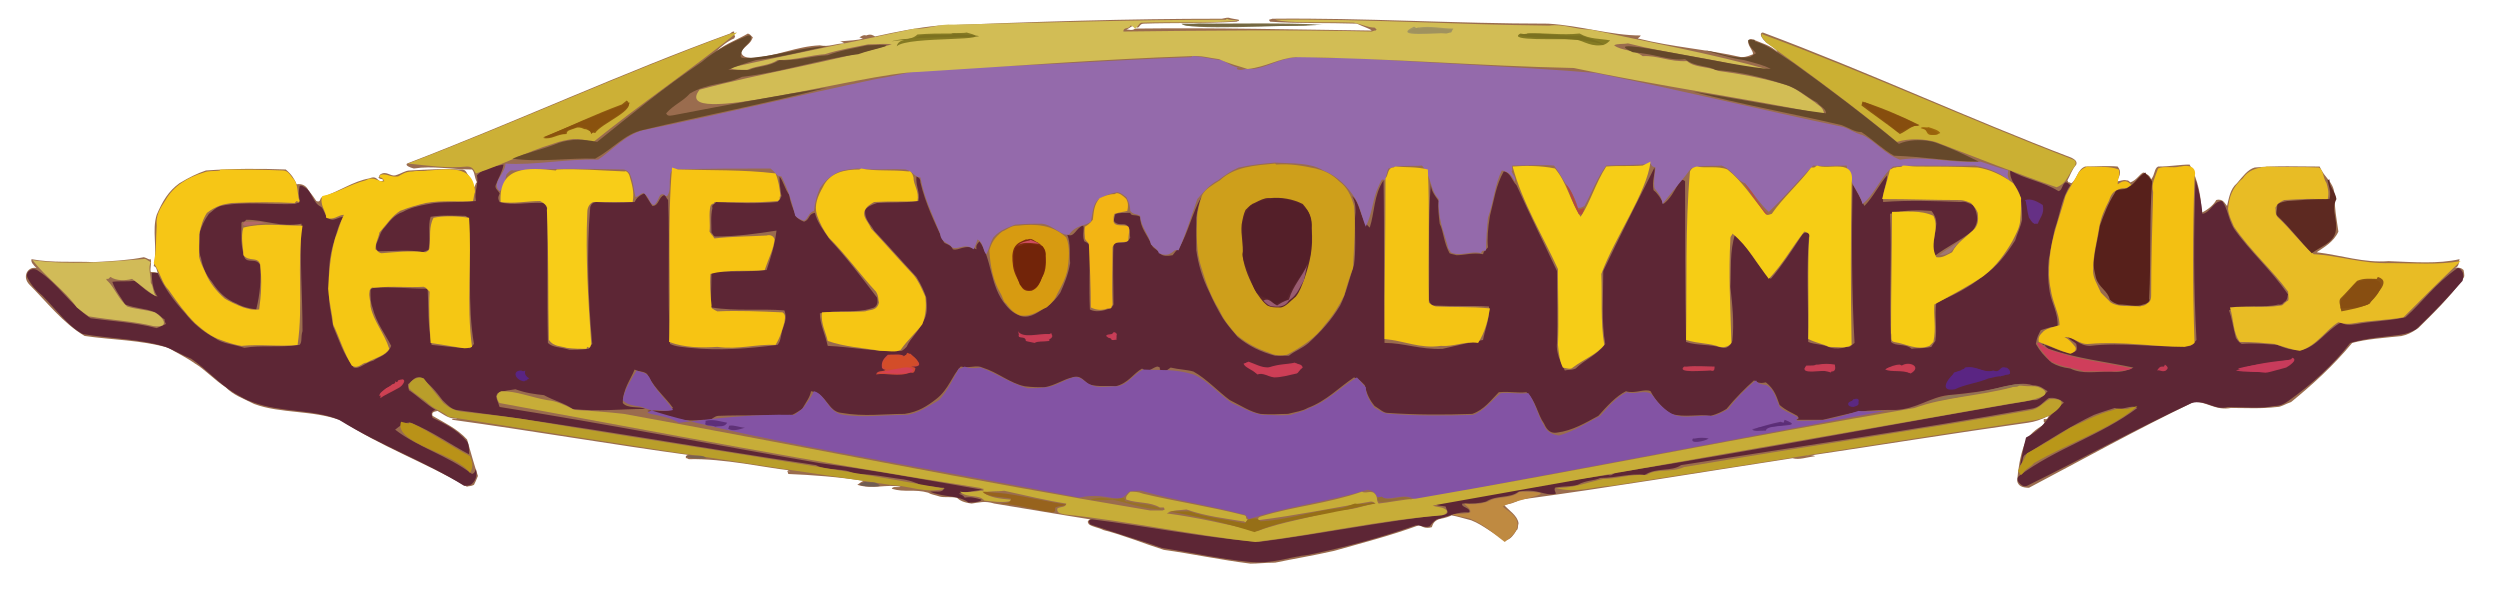 <svg  width="2537" height="600" xmlns="http://www.w3.org/2000/svg" ><path  d="
 M 1243 19 M 1243 17 M 1245 18
 L 1247 18 C 1250 19, 1252, 19, 1257, 20
 C 1258 22, 1256, 21, 1255, 22
 C 1222 24, 1189, 23, 1161, 24
 C 1156 24, 1157, 28, 1154, 28
 C 1148 23, 1147, 31, 1140, 30
 C 1145 29, 1148, 32, 1152, 29
 C 1233 28, 1317, 30, 1392, 31
 C 1390 29, 1383, 27, 1377, 24
 C 1347 23, 1316, 24, 1289, 22
 C 1286 19, 1290, 20, 1291, 19
 C 1385 18, 1476, 24, 1571, 24
 C 1604 26, 1635, 36, 1665, 36
 C 1664 38, 1663, 38, 1662, 39
 C 1698 48, 1732, 50, 1767, 58
 C 1773 58, 1776, 56, 1779, 55
 C 1779 51, 1774, 47, 1774, 42
 C 1775 40, 1776, 39, 1779, 40
 C 1788 44, 1797, 46, 1804, 53
 C 1800 46, 1792, 45, 1788, 38
 C 1786 35, 1787, 33, 1789, 33
 C 1896 73, 1997, 120, 2102, 160
 C 2106 162, 2108, 164, 2107, 167
 C 2102 173, 2101, 178, 2098, 183
 L 2099 185 L 2100 185
 L 2102 186 C 2108 182, 2108, 172, 2116, 169
 C 2128 169, 2139, 168, 2149, 169
 C 2154 175, 2150, 180, 2148, 184
 C 2152 184, 2154, 182, 2158, 183
 C 2161 183, 2161, 185, 2162, 185
 C 2168 183, 2171, 177, 2175, 175
 C 2180 177, 2182, 179, 2183, 182
 C 2187 177, 2186, 171, 2190, 169
 C 2203 169, 2212, 167, 2222, 167
 C 2231 183, 2234, 201, 2234, 216
 C 2242 212, 2247, 207, 2249, 203
 C 2256 201, 2258, 207, 2260, 209
 C 2262 201, 2263, 192, 2270, 186
 C 2276 179, 2281, 172, 2288, 170
 C 2310 168, 2333, 169, 2354, 169
 C 2359 181, 2368, 184, 2369, 197
 C 2369 211, 2371, 221, 2373, 235
 C 2368 246, 2358, 251, 2351, 256
 C 2376 259, 2399, 267, 2424, 265
 C 2450 266, 2474, 268, 2496, 263
 C 2495 265, 2496, 271, 2491, 272
 C 2495 271, 2498, 272, 2500, 274
 C 2501 279, 2501, 281, 2500, 282
 C 2486 302, 2469, 318, 2454, 333
 C 2447 338, 2442, 340, 2437, 341
 C 2419 343, 2402, 344, 2387, 348
 C 2368 371, 2346, 391, 2325, 408
 C 2319 410, 2315, 413, 2311, 413
 C 2294 415, 2279, 414, 2264, 414
 C 2248 417, 2239, 407, 2226, 408
 C 2168 436, 2114, 466, 2059, 495
 C 2052 495, 2048, 493, 2047, 488
 C 2048 476, 2050, 463, 2054, 452
 C 2058 441, 2067, 435, 2074, 431
 L 2075 429 L 2074 428 L 2074 428
 L 2074 425 C 2077 426, 2078, 425, 2079, 422
 C 2071 426, 2065, 428, 2058, 429
 C 1980 440, 1906, 452, 1832, 463
 C 1835 463, 1839, 461, 1842, 463
 C 1833 464, 1826, 467, 1819, 465
 C 1721 480, 1639, 494, 1543, 507
 C 1537 510, 1532, 512, 1526, 512
 C 1531 518, 1540, 523, 1541, 531
 C 1540 534, 1541, 537, 1539, 538
 C 1536 543, 1533, 547, 1529, 548
 C 1516 543, 1506, 533, 1493, 528
 C 1485 526, 1479, 524, 1473, 523
 C 1467 526, 1463, 526, 1460, 527
 C 1455 529, 1454, 532, 1453, 535
 C 1446 537, 1443, 534, 1440, 533
 C 1410 544, 1382, 551, 1354, 559
 C 1332 564, 1313, 567, 1294, 571
 C 1284 571, 1276, 572, 1269, 572
 C 1237 568, 1210, 562, 1181, 558
 C 1159 551, 1140, 543, 1120, 538
 C 1114 535, 1109, 535, 1105, 532
 C 1102 528, 1106, 528, 1106, 527
 C 1074 522, 1040, 516, 1009, 511
 C 999 508, 994, 510, 986, 511
 C 978 510, 974, 508, 971, 505
 C 964 504, 958, 505, 954, 504
 C 948 502, 945, 502, 942, 500
 C 928 496, 918, 500, 905, 496
 C 906 493, 911, 495, 914, 494
 C 899 491, 886, 497, 870, 492
 C 873 490, 875, 488, 877, 488
 C 851 484, 824, 482, 800, 481
 L 799 478 L 800 478 L 802 479
 L 799 477 C 779 475, 734, 465, 699, 466
 L 697 465 L 696 465
 L 696 463 C 697 462, 698, 461, 701, 462
 C 620 451, 539, 437, 459, 426
 C 458 424, 462, 426, 464, 425
 C 455 425, 451, 421, 444, 417
 C 439 418, 438, 419, 439, 422
 C 451 429, 464, 435, 474, 446
 C 478 460, 481, 471, 485, 483
 C 483 488, 482, 490, 481, 492
 C 477 494, 475, 493, 474, 494
 C 431 469, 386, 453, 347, 427
 C 318 416, 285, 420, 258, 410
 C 246 404, 237, 401, 229, 393
 C 217 385, 208, 375, 198, 369
 C 188 362, 179, 358, 171, 353
 C 143 345, 114, 345, 86, 341
 C 64 328, 47, 306, 30, 289
 C 22 281, 28, 270, 37, 272
 C 34 269, 31, 266, 32, 263
 C 53 267, 75, 265, 95, 266
 C 115 265, 131, 264, 146, 261
 C 150 262, 151, 264, 153, 263
 C 154 269, 152, 272, 153, 276
 C 155 276, 158, 276, 160, 277
 C 159 274, 159, 271, 156, 270
 C 160 251, 154, 234, 159, 218
 C 165 204, 171, 194, 182, 186
 C 192 180, 200, 176, 209, 173
 C 237 171, 264, 171, 290, 172
 C 296 177, 299, 182, 301, 187
 C 307 186, 311, 189, 313, 193
 C 317 198, 319, 201, 321, 204
 C 326 206, 324, 201, 327, 200
 C 345 194, 358, 184, 375, 181
 C 384 177, 383, 187, 389, 183
 C 388 181, 386, 182, 385, 181
 L 384 180 L 385 179 L 385 178
 L 386 177 C 392 173, 396, 179, 401, 178
 C 408 176, 411, 173, 416, 173
 C 435 172, 450, 171, 468, 172
 C 472 172, 473, 174, 474, 176
 C 478 181, 478, 187, 480, 191
 C 483 189, 482, 186, 484, 185
 C 481 179, 482, 175, 479, 172
 C 458 172, 439, 168, 420, 171
 C 416 170, 411, 168, 413, 166
 C 525 123, 631, 74, 741, 34
 C 743 32, 744, 32, 745, 32
 L 745 34 L 745 35 L 746 37
 L 745 39 C 738 42, 732, 47, 727, 52
 C 737 44, 749, 40, 759, 34
 L 761 35 L 762 36 L 764 38
 L 763 40 C 761 45, 754, 48, 752, 53
 C 754 59, 759, 58, 763, 59
 C 789 57, 808, 47, 832, 46
 C 841 48, 848, 44, 857, 44
 C 855 43, 854, 42, 852, 42
 C 864 41, 869, 41, 877, 39
 C 875 40, 874, 38, 872, 38
 C 874 37, 876, 35, 879, 36
 C 884 34, 886, 36, 888, 37
 C 911 32, 931, 28, 952, 26
 C 1052 22, 1143, 19, 1240, 19" fill="rgb(154,108,78)" />
<path  d="
 M 511 167 C 501 169, 491, 170, 484, 178
 C 486 187, 481, 194, 483, 204
 C 465 206, 449, 204, 435, 207
 C 424 209, 416, 211, 409, 215
 C 400 218, 395, 225, 391, 230
 C 385 236, 385, 242, 382, 247
 C 381 252, 382, 255, 385, 255
 C 401 255, 415, 253, 429, 256
 C 433 254, 435, 254, 435, 253
 C 437 241, 434, 229, 437, 220
 C 449 218, 460, 219, 471, 219
 C 474 219, 474, 221, 475, 221
 C 479 265, 474, 310, 481, 349
 C 478 353, 477, 354, 475, 353
 C 460 353, 450, 351, 438, 350
 C 434 330, 435, 311, 434, 293
 C 414 293, 399, 291, 381, 292
 C 378 292, 376, 293, 376, 295
 C 376 302, 376, 307, 378, 312
 C 382 328, 391, 339, 397, 351
 C 393 361, 384, 362, 379, 366
 C 370 368, 365, 375, 359, 373
 C 348 359, 344, 345, 338, 331
 C 336 317, 333, 307, 334, 295
 C 333 276, 334, 260, 339, 245
 C 342 235, 344, 226, 349, 220
 C 343 220, 339, 225, 334, 222
 C 329 218, 329, 213, 326, 210
 C 317 206, 317, 194, 309, 190
 C 306 188, 305, 188, 304, 189
 C 303 194, 303, 198, 304, 203
 L 304 205 L 303 206 L 302 206
 L 299 207 C 276 208, 247, 204, 224, 209
 C 218 211, 215, 215, 212, 217
 C 207 224, 205, 229, 203, 235
 C 203 246, 201, 255, 204, 262
 C 206 273, 210, 280, 215, 286
 C 222 297, 230, 304, 240, 308
 C 247 312, 254, 313, 260, 314
 C 264 298, 265, 284, 264, 269
 C 260 261, 251, 268, 248, 261
 C 244 249, 245, 238, 245, 228
 L 245 226 L 246 225 L 248 225
 L 250 223 C 269 223, 285, 231, 306, 227
 C 304 264, 307, 300, 307, 336
 C 305 342, 307, 347, 304, 350
 C 284 353, 265, 350, 248, 353
 C 236 349, 226, 349, 218, 343
 C 205 336, 196, 328, 188, 318
 C 176 305, 166, 291, 160, 277
 C 156 277, 155, 277, 154, 277
 C 154 287, 156, 296, 160, 301
 C 151 298, 144, 291, 137, 285
 C 128 286, 121, 285, 114, 286
 C 117 295, 123, 302, 127, 309
 C 138 313, 147, 313, 155, 316
 C 161 318, 163, 322, 167, 324
 C 167 328, 169, 328, 168, 329
 C 164 331, 161, 332, 159, 333
 C 136 327, 114, 326, 92, 323
 C 71 309, 59, 288, 39, 275
 C 33 270, 25, 276, 28, 282
 C 32 290, 37, 295, 43, 300
 C 57 314, 69, 331, 84, 339
 C 114 344, 143, 344, 168, 352
 C 178 356, 186, 361, 194, 364
 C 210 375, 223, 390, 238, 399
 C 245 403, 250, 406, 256, 408
 C 285 419, 318, 415, 344, 426
 C 386 452, 431, 468, 471, 493
 C 476 493, 478, 492, 479, 491
 C 484 486, 484, 481, 483, 476
 C 482 478, 482, 480, 479, 481
 C 454 462, 424, 454, 401, 436
 C 406 432, 411, 428, 417, 429
 C 439 438, 457, 451, 476, 461
 C 476 455, 476, 451, 474, 448
 C 463 435, 451, 430, 439, 424
 C 437 419, 438, 417, 442, 416
 C 432 410, 424, 402, 415, 396
 C 414 392, 414, 391, 414, 390
 C 419 386, 421, 382, 426, 383
 C 436 389, 443, 398, 449, 406
 C 454 411, 458, 415, 463, 416
 C 588 432, 707, 454, 828, 472
 C 841 479, 857, 474, 867, 481
 C 885 481, 899, 484, 913, 486
 C 923 487, 930, 490, 936, 493
 C 946 493, 952, 495, 958, 495
 C 957 501, 949, 498, 944, 499
 C 958 505, 972, 502, 983, 510
 C 989 510, 996, 509, 996, 507
 C 989 505, 985, 504, 979, 505
 C 977 502, 975, 502, 973, 501
 C 982 499, 990, 498, 997, 497
 C 940 487, 886, 477, 832, 470
 C 722 451, 615, 430, 507, 413
 C 505 406, 502, 403, 505, 399
 C 512 396, 518, 396, 523, 395
 C 534 399, 543, 400, 552, 401
 C 563 407, 573, 409, 581, 415
 C 608 418, 629, 415, 655, 415
 C 648 412, 637, 415, 632, 409
 C 632 395, 640, 385, 644, 375
 C 649 378, 656, 376, 658, 382
 C 665 395, 676, 404, 683, 414
 C 676 420, 665, 415, 657, 417
 C 667 421, 677, 421, 686, 425
 C 697 427, 704, 427, 714, 426
 C 717 432, 719, 430, 724, 430
 C 730 432, 733, 431, 737, 431
 C 731 428, 725, 427, 717, 428
 C 721 427, 725, 422, 729, 422
 C 755 421, 780, 422, 804, 421
 C 808 419, 811, 417, 814, 415
 C 818 408, 822, 403, 823, 397
 C 839 399, 840, 418, 854, 419
 C 877 423, 897, 420, 918, 420
 C 932 418, 941, 412, 950, 405
 C 963 395, 966, 381, 975, 372
 C 984 374, 991, 370, 997, 373
 C 1013 378, 1025, 389, 1040, 392
 C 1048 393, 1054, 393, 1060, 393
 C 1071 391, 1079, 385, 1088, 383
 C 1097 380, 1100, 387, 1105, 390
 C 1115 393, 1124, 391, 1132, 392
 C 1145 389, 1150, 379, 1159, 374
 C 1165 380, 1170, 372, 1175, 372
 L 1177 373 L 1177 375 L 1179 376
 L 1181 377 C 1183 377, 1185, 375, 1188, 373
 C 1196 375, 1204, 375, 1211, 377
 C 1224 384, 1237, 398, 1248, 406
 C 1260 412, 1269, 418, 1279, 420
 C 1290 421, 1299, 420, 1307, 420
 C 1315 418, 1322, 417, 1327, 414
 C 1346 407, 1359, 393, 1374, 383
 C 1380 385, 1382, 388, 1385, 391
 C 1387 400, 1390, 406, 1395, 412
 C 1400 415, 1404, 419, 1408, 419
 C 1437 421, 1465, 421, 1494, 420
 C 1506 416, 1513, 406, 1521, 398
 C 1533 397, 1539, 399, 1549, 398
 C 1559 407, 1560, 420, 1567, 430
 C 1570 437, 1574, 440, 1580, 439
 C 1596 437, 1609, 429, 1622, 422
 C 1631 412, 1640, 402, 1650, 397
 C 1659 400, 1669, 394, 1675, 397
 C 1680 407, 1689, 416, 1696, 420
 C 1710 424, 1722, 420, 1736, 422
 C 1743 420, 1747, 418, 1752, 415
 C 1761 404, 1772, 393, 1780, 386
 C 1784 389, 1788, 389, 1792, 388
 C 1801 395, 1803, 403, 1806, 411
 C 1813 417, 1819, 419, 1824, 422
 C 1827 426, 1823, 425, 1823, 426
 C 1834 426, 1842, 426, 1850, 426
 C 1863 423, 1874, 420, 1885, 418
 C 1899 416, 1912, 416, 1924, 416
 C 1945 415, 1959, 403, 1977, 401
 C 1998 399, 2016, 397, 2034, 392
 C 2045 390, 2054, 388, 2063, 391
 C 2071 391, 2074, 395, 2078, 397
 C 2073 402, 2069, 407, 2063, 406
 C 1922 430, 1784, 457, 1644, 479
 C 1637 478, 1637, 484, 1632, 482
 C 1571 490, 1514, 501, 1456, 511
 C 1459 514, 1463, 513, 1467, 514
 C 1468 518, 1471, 520, 1467, 522
 C 1403 529, 1340, 542, 1277, 550
 C 1218 545, 1164, 534, 1108, 527
 C 1103 528, 1106, 531, 1106, 532
 C 1132 541, 1156, 548, 1179, 556
 C 1210 561, 1237, 567, 1266, 570
 C 1291 573, 1308, 565, 1328, 563
 C 1367 555, 1403, 545, 1437, 533
 C 1443 533, 1446, 536, 1451, 534
 C 1453 531, 1455, 529, 1458, 527
 C 1470 524, 1479, 519, 1491, 520
 C 1493 515, 1482, 515, 1484, 511
 C 1494 511, 1501, 511, 1508, 509
 C 1519 502, 1532, 506, 1541, 499
 C 1561 495, 1567, 504, 1579, 501
 C 1578 498, 1577, 497, 1578, 495
 C 1587 493, 1594, 494, 1601, 492
 C 1610 487, 1618, 488, 1624, 485
 C 1641 485, 1654, 480, 1669, 482
 C 1681 474, 1696, 479, 1706, 472
 C 1826 453, 1944, 436, 2060, 415
 C 2070 414, 2073, 408, 2079, 404
 C 2085 403, 2088, 405, 2091, 406
 C 2093 408, 2095, 408, 2094, 409
 C 2075 424, 2077, 433, 2056, 444
 C 2053 455, 2052, 463, 2050, 472
 C 2054 469, 2051, 463, 2056, 461
 C 2080 446, 2102, 432, 2125, 421
 C 2133 418, 2140, 416, 2146, 414
 C 2155 417, 2162, 410, 2169, 414
 C 2132 442, 2086, 455, 2049, 483
 C 2046 485, 2048, 489, 2049, 490
 C 2052 493, 2054, 494, 2057, 493
 C 2114 465, 2168, 435, 2224, 409
 C 2239 405, 2247, 417, 2261, 413
 C 2277 413, 2294, 415, 2308, 412
 C 2315 412, 2319, 409, 2322, 407
 C 2346 390, 2368, 370, 2385, 348
 C 2402 343, 2419, 342, 2434, 340
 C 2442 339, 2447, 337, 2452, 334
 C 2469 318, 2485, 301, 2499, 285
 C 2500 281, 2500, 279, 2499, 276
 C 2497 273, 2496, 272, 2494, 272
 C 2470 289, 2459, 306, 2441, 322
 C 2423 326, 2406, 326, 2391, 329
 C 2384 330, 2379, 330, 2376, 327
 C 2361 335, 2351, 352, 2336, 355
 C 2326 356, 2318, 353, 2311, 350
 C 2297 349, 2287, 348, 2275, 349
 C 2271 347, 2270, 344, 2269, 343
 C 2266 332, 2265, 323, 2262, 315
 C 2278 308, 2297, 313, 2312, 309
 C 2317 310, 2317, 306, 2319, 306
 C 2322 303, 2321, 300, 2322, 299
 C 2305 274, 2283, 255, 2267, 232
 C 2261 222, 2261, 212, 2255, 204
 C 2246 204, 2243, 216, 2235, 217
 C 2234 204, 2231, 192, 2228, 182
 C 2226 236, 2226, 292, 2229, 345
 C 2225 350, 2223, 352, 2219, 351
 C 2185 353, 2155, 347, 2121, 351
 C 2110 351, 2105, 343, 2098, 341
 C 2100 345, 2104, 346, 2107, 349
 C 2108 354, 2108, 356, 2105, 357
 C 2093 360, 2083, 351, 2074, 350
 L 2072 349
 L 2074 349 C 2075 351, 2077, 353, 2079, 354
 C 2108 364, 2137, 367, 2165, 373
 C 2157 377, 2150, 378, 2142, 377
 C 2127 377, 2113, 380, 2101, 374
 C 2093 373, 2087, 371, 2082, 368
 C 2074 361, 2070, 356, 2066, 349
 C 2067 342, 2069, 339, 2071, 335
 C 2078 333, 2082, 331, 2088, 332
 C 2089 318, 2082, 308, 2080, 296
 C 2078 284, 2078, 274, 2079, 264
 C 2081 252, 2083, 242, 2085, 233
 C 2091 216, 2092, 201, 2101, 188
 C 2098 185, 2097, 185, 2096, 185
 C 2092 188, 2093, 193, 2089, 194
 C 2073 184, 2055, 182, 2040, 173
 C 2039 184, 2048, 190, 2050, 199
 C 2052 208, 2052, 215, 2052, 223
 C 2050 232, 2047, 237, 2045, 244
 C 2036 258, 2027, 270, 2014, 279
 C 1998 292, 1982, 300, 1965, 307
 C 1963 321, 1966, 333, 1964, 346
 C 1962 349, 1961, 350, 1960, 352
 C 1952 354, 1945, 353, 1940, 354
 C 1933 348, 1924, 352, 1919, 347
 C 1917 304, 1920, 259, 1918, 217
 C 1932 213, 1947, 213, 1960, 214
 C 1964 219, 1965, 223, 1965, 227
 C 1964 239, 1960, 249, 1963, 260
 C 1976 250, 1990, 244, 2002, 234
 C 2006 228, 2007, 224, 2006, 218
 C 2005 213, 2004, 211, 2002, 208
 C 1997 206, 1994, 204, 1990, 205
 C 1962 204, 1938, 203, 1911, 205
 C 1910 194, 1915, 187, 1915, 178
 C 1907 187, 1901, 200, 1892, 209
 C 1888 201, 1884, 194, 1880, 187
 C 1879 241, 1879, 295, 1882, 348
 C 1878 351, 1877, 353, 1874, 352
 C 1868 354, 1863, 354, 1858, 353
 C 1850 349, 1842, 350, 1835, 347
 C 1835 309, 1833, 269, 1836, 237
 C 1832 235, 1830, 237, 1829, 238
 C 1818 255, 1808, 270, 1797, 283
 C 1783 270, 1774, 251, 1761, 237
 C 1755 255, 1757, 274, 1756, 291
 C 1758 310, 1760, 327, 1758, 346
 C 1756 351, 1752, 354, 1748, 353
 C 1735 349, 1722, 351, 1711, 347
 C 1710 291, 1710, 238, 1710, 184
 C 1708 182, 1706, 182, 1704, 185
 C 1699 194, 1695, 202, 1688, 207
 C 1686 202, 1682, 196, 1678, 193
 C 1676 183, 1680, 177, 1679, 170
 C 1661 206, 1643, 241, 1627, 275
 C 1627 300, 1625, 327, 1629, 349
 C 1620 361, 1608, 365, 1599, 374
 C 1594 376, 1591, 375, 1588, 376
 C 1583 366, 1579, 358, 1580, 348
 C 1581 324, 1580, 299, 1580, 275
 C 1566 245, 1552, 217, 1539, 188
 C 1534 183, 1533, 175, 1526, 174
 C 1518 188, 1516, 204, 1512, 219
 C 1510 231, 1509, 243, 1510, 251
 C 1506 256, 1506, 254, 1505, 258
 C 1495 256, 1486, 259, 1478, 259
 C 1475 258, 1473, 258, 1471, 257
 C 1465 246, 1465, 235, 1461, 227
 C 1460 218, 1459, 212, 1460, 204
 C 1455 197, 1452, 193, 1452, 186
 C 1449 225, 1451, 265, 1450, 304
 C 1451 308, 1453, 310, 1454, 310
 C 1475 311, 1493, 310, 1511, 311
 C 1512 323, 1507, 334, 1505, 345
 C 1489 348, 1477, 351, 1464, 354
 C 1441 355, 1425, 348, 1405, 348
 C 1404 291, 1405, 237, 1404, 183
 C 1394 198, 1395, 216, 1390, 231
 C 1379 221, 1381, 206, 1372, 199
 C 1376 205, 1376, 213, 1375, 222
 C 1375 239, 1376, 254, 1374, 269
 C 1369 284, 1366, 298, 1360, 310
 C 1351 325, 1341, 336, 1328, 348
 C 1321 354, 1314, 356, 1308, 361
 C 1302 361, 1298, 361, 1294, 361
 C 1279 357, 1267, 351, 1256, 342
 C 1250 335, 1245, 329, 1241, 323
 C 1235 313, 1231, 305, 1227, 296
 C 1220 282, 1216, 268, 1214, 254
 C 1214 241, 1214, 231, 1214, 221
 C 1215 212, 1217, 206, 1219, 200
 C 1210 216, 1206, 235, 1197, 251
 C 1193 255, 1193, 255, 1190, 259
 C 1185 260, 1181, 260, 1178, 258
 C 1175 253, 1171, 253, 1169, 249
 C 1164 238, 1157, 231, 1157, 220
 C 1152 217, 1148, 220, 1147, 216
 C 1140 216, 1136, 216, 1132, 217
 C 1131 221, 1129, 224, 1132, 226
 C 1136 229, 1141, 226, 1144, 229
 C 1148 233, 1146, 238, 1147, 241
 C 1143 250, 1133, 244, 1130, 248
 C 1129 270, 1130, 289, 1130, 309
 C 1129 312, 1127, 312, 1126, 313
 C 1119 316, 1111, 317, 1106, 314
 C 1105 291, 1106, 270, 1106, 250
 C 1104 245, 1100, 246, 1100, 244
 C 1098 238, 1101, 231, 1099, 229
 C 1092 231, 1090, 242, 1083, 238
 C 1087 248, 1085, 258, 1086, 267
 C 1084 279, 1080, 288, 1076, 297
 C 1072 303, 1068, 307, 1063, 311
 C 1054 316, 1047, 323, 1037, 321
 C 1030 319, 1025, 315, 1021, 310
 C 1004 290, 1007, 263, 994, 245
 C 992 247, 990, 249, 991, 253
 C 979 247, 973, 255, 967, 253
 C 965 248, 960, 248, 958, 246
 C 948 225, 939, 206, 934, 185
 C 934 180, 931, 180, 930, 179
 C 929 189, 934, 195, 932, 204
 C 917 206, 903, 205, 890, 206
 C 884 208, 880, 210, 878, 213
 C 877 223, 884, 228, 887, 234
 C 903 251, 916, 266, 930, 281
 C 935 289, 938, 296, 940, 302
 C 941 312, 941, 320, 937, 326
 C 932 337, 924, 343, 920, 352
 C 917 355, 915, 357, 912, 356
 C 886 357, 864, 352, 840, 351
 C 837 338, 832, 329, 832, 318
 C 851 314, 869, 318, 884, 313
 C 891 312, 891, 306, 890, 302
 C 874 281, 858, 260, 842, 243
 C 835 233, 829, 225, 827, 216
 C 820 217, 822, 223, 816, 225
 C 813 224, 810, 222, 808, 220
 C 805 212, 802, 206, 801, 198
 C 796 191, 795, 184, 791, 179
 C 791 186, 792, 193, 793, 199
 C 792 202, 790, 204, 789, 205
 C 766 207, 748, 206, 727, 205
 C 724 208, 722, 208, 723, 211
 C 721 220, 722, 228, 722, 236
 C 724 238, 724, 240, 726, 240
 C 748 240, 769, 237, 788, 234
 C 786 250, 782, 262, 778, 274
 C 760 276, 743, 275, 727, 276
 C 723 276, 722, 277, 722, 278
 C 722 291, 721, 302, 722, 312
 C 747 316, 772, 313, 796, 315
 C 799 323, 796, 328, 795, 332
 C 792 339, 793, 346, 789, 350
 C 758 354, 730, 356, 700, 353
 C 692 352, 686, 352, 680, 349
 C 677 298, 680, 250, 678, 203
 C 676 201, 676, 199, 674, 198
 C 668 200, 669, 209, 662, 209
 C 659 204, 656, 200, 654, 196
 C 648 199, 646, 201, 644, 205
 C 629 206, 617, 206, 605, 205
 C 600 206, 600, 208, 599, 210
 C 595 256, 597, 305, 601, 349
 C 598 352, 598, 354, 597, 354
 C 589 355, 583, 355, 578, 355
 C 569 352, 561, 353, 556, 348
 C 555 301, 556, 254, 555, 211
 C 554 208, 552, 206, 551, 206
 C 535 205, 520, 209, 507, 205
 C 504 200, 507, 198, 507, 196
 C 505 193, 502, 191, 503, 188
 C 506 180, 510, 174, 511, 167" fill="rgb(93,38,53)" />
<path  d="
 M 1209 58 C 1125 61, 1037, 68, 953, 69
 C 929 71, 910, 77, 890, 80
 C 809 97, 732, 116, 653, 132
 C 634 137, 622, 152, 607, 162
 C 575 161, 542, 168, 513, 166
 C 513 176, 498, 186, 507, 194
 C 514 189, 512, 182, 514, 177
 C 517 174, 518, 172, 521, 173
 C 560 171, 593, 171, 632, 172
 C 636 172, 638, 175, 639, 176
 C 643 185, 643, 193, 645, 200
 C 649 199, 650, 196, 653, 196
 C 659 199, 659, 208, 664, 208
 C 668 204, 668, 201, 670, 198
 C 674 195, 675, 200, 677, 199
 C 681 194, 679, 186, 680, 180
 C 680 174, 682, 173, 684, 172
 C 718 171, 750, 171, 782, 171
 C 788 176, 788, 179, 793, 179
 C 800 193, 804, 206, 807, 219
 C 810 222, 813, 223, 816, 224
 C 821 221, 820, 216, 826, 214
 C 827 205, 829, 198, 832, 191
 C 836 185, 840, 181, 845, 178
 C 853 172, 862, 172, 870, 171
 C 887 173, 904, 171, 919, 172
 C 927 174, 928, 180, 934, 180
 C 938 202, 947, 219, 954, 237
 C 955 247, 963, 246, 966, 251
 C 973 254, 979, 246, 988, 253
 C 990 249, 991, 246, 992, 243
 C 999 247, 997, 255, 1001, 258
 C 1004 252, 1005, 246, 1008, 241
 C 1015 233, 1023, 231, 1030, 228
 C 1041 227, 1049, 227, 1057, 227
 C 1069 228, 1077, 240, 1085, 238
 C 1092 228, 1100, 230, 1107, 225
 C 1109 215, 1109, 207, 1115, 202
 C 1122 198, 1128, 196, 1134, 195
 C 1139 196, 1141, 199, 1143, 200
 C 1146 206, 1147, 210, 1147, 214
 C 1150 218, 1154, 217, 1157, 219
 C 1158 231, 1166, 238, 1168, 248
 C 1172 252, 1175, 253, 1176, 257
 C 1181 259, 1185, 259, 1188, 257
 C 1192 255, 1191, 253, 1196, 254
 C 1204 236, 1209, 219, 1215, 202
 C 1222 194, 1228, 187, 1236, 183
 C 1244 177, 1250, 173, 1257, 170
 C 1271 167, 1282, 166, 1294, 165
 C 1312 166, 1330, 165, 1343, 173
 C 1358 179, 1368, 190, 1375, 201
 C 1381 211, 1382, 221, 1386, 230
 C 1393 216, 1393, 201, 1399, 189
 C 1401 185, 1402, 180, 1405, 183
 C 1407 180, 1407, 175, 1409, 171
 C 1421 167, 1433, 169, 1443, 168
 C 1453 179, 1451, 193, 1460, 202
 C 1459 221, 1465, 235, 1469, 249
 C 1469 253, 1472, 254, 1472, 256
 C 1482 261, 1493, 254, 1503, 257
 C 1504 253, 1506, 255, 1508, 254
 C 1508 243, 1509, 231, 1510, 221
 C 1516 204, 1517, 187, 1524, 173
 C 1532 174, 1535, 180, 1537, 184
 C 1539 181, 1535, 177, 1534, 174
 C 1536 171, 1533, 169, 1535, 168
 C 1550 168, 1564, 167, 1577, 168
 C 1584 177, 1587, 185, 1593, 192
 C 1597 199, 1600, 205, 1601, 211
 C 1605 211, 1606, 210, 1608, 209
 C 1616 194, 1621, 180, 1630, 168
 C 1647 167, 1662, 168, 1675, 166
 C 1677 170, 1678, 169, 1680, 170
 C 1679 178, 1678, 184, 1679, 191
 C 1683 196, 1687, 201, 1687, 207
 C 1698 193, 1708, 182, 1716, 171
 C 1727 167, 1738, 169, 1747, 168
 C 1758 172, 1762, 183, 1771, 186
 C 1780 197, 1787, 208, 1795, 215
 C 1811 200, 1826, 182, 1840, 168
 C 1852 169, 1863, 168, 1874, 168
 C 1875 184, 1887, 194, 1890, 207
 C 1902 198, 1908, 180, 1921, 169
 C 1949 167, 1977, 169, 2004, 168
 C 2020 171, 2031, 176, 2041, 185
 C 2037 181, 2037, 177, 2038, 173
 C 2027 170, 2019, 167, 2010, 164
 C 1981 166, 1956, 158, 1928, 162
 C 1912 156, 1903, 143, 1890, 137
 C 1882 135, 1877, 131, 1871, 129
 C 1785 111, 1703, 91, 1619, 74
 C 1533 67, 1447, 64, 1364, 58
 C 1347 61, 1332, 56, 1316, 58
 C 1299 59, 1287, 68, 1272, 70
 C 1263 68, 1261, 73, 1255, 70
 C 1256 68, 1257, 68, 1259, 69
 C 1251 68, 1246, 64, 1240, 61
 C 1228 60, 1220, 57, 1210, 57" fill="rgb(148,106,171)" />
<path  d="
 M 977 373 M 976 374 M 975 374
 L 973 374 C 967 385, 962, 396, 953, 406
 C 941 413, 932, 419, 921, 421
 C 897 421, 877, 424, 856, 421
 C 840 419, 838, 400, 826, 397
 C 823 404, 819, 408, 816, 413
 C 812 417, 809, 419, 806, 421
 C 762 420, 723, 425, 689, 429
 C 677 422, 666, 422, 657, 419
 C 663 413, 674, 419, 683, 416
 C 675 404, 664, 395, 659, 383
 C 655 377, 650, 378, 646, 376
 C 641 385, 634, 394, 632, 406
 C 638 413, 648, 411, 654, 414
 C 725 440, 954, 477, 1095, 505
 C 1113 501, 1123, 505, 1134, 506
 C 1141 506, 1142, 502, 1146, 499
 C 1151 498, 1155, 498, 1158, 498
 C 1193 508, 1228, 513, 1261, 522
 L 1263 522 L 1264 523 L 1266 525
 L 1267 527 C 1305 514, 1349, 509, 1388, 497
 C 1393 498, 1396, 500, 1397, 504
 C 1411 510, 1424, 499, 1436, 507
 C 1596 477, 1755, 447, 1913, 417
 C 1904 417, 1896, 418, 1886, 417
 C 1874 421, 1863, 424, 1852, 426
 C 1842 427, 1834, 427, 1825, 427
 C 1820 426, 1825, 425, 1825, 424
 C 1818 419, 1811, 418, 1806, 413
 C 1802 404, 1801, 396, 1793, 391
 C 1788 390, 1784, 390, 1782, 386
 C 1772 394, 1761, 405, 1754, 415
 C 1747 419, 1743, 421, 1738, 422
 C 1722 421, 1710, 425, 1699, 421
 C 1689 417, 1681, 407, 1676, 400
 C 1669 395, 1659, 401, 1651, 398
 C 1640 403, 1632, 413, 1624, 422
 C 1609 430, 1596, 438, 1582, 442
 C 1574 441, 1569, 437, 1567, 432
 C 1560 421, 1558, 408, 1551, 399
 C 1539 400, 1533, 398, 1523, 399
 C 1513 407, 1506, 417, 1495, 421
 C 1465 422, 1437, 422, 1411, 420
 C 1403 420, 1400, 416, 1395, 414
 C 1389 406, 1386, 400, 1386, 393
 C 1382 389, 1380, 386, 1377, 383
 C 1359 394, 1346, 408, 1329, 414
 C 1322 418, 1315, 419, 1310, 421
 C 1299 422, 1290, 421, 1281, 421
 C 1269 419, 1260, 413, 1250, 409
 C 1236 399, 1224, 385, 1211, 380
 C 1191 374, 1178, 376, 1160, 375
 C 1150 380, 1145, 390, 1134, 392
 C 1124 392, 1115, 394, 1108, 391
 C 1100 388, 1097, 381, 1089, 383
 C 1079 386, 1071, 392, 1062, 393
 C 1054 394, 1048, 394, 1043, 394
 C 1025 389, 1010, 378, 995, 373
 C 988 374, 984, 374, 979, 372" fill="rgb(131,83,164)" />
<path  d="
 M 1244 20 C 1150 20, 1062, 23, 968, 25
 C 952 24, 941, 30, 928, 29
 C 864 43, 802, 55, 740, 69
 C 745 71, 751, 71, 758, 71
 C 769 66, 780, 67, 789, 61
 C 808 61, 822, 56, 837, 55
 C 853 50, 867, 48, 881, 45
 C 890 45, 898, 44, 905, 45
 C 839 64, 773, 74, 710, 91
 C 678 132, 875, 74, 932, 73
 C 1030 67, 1120, 60, 1208, 57
 C 1219 56, 1228, 59, 1237, 60
 C 1248 65, 1257, 67, 1266, 70
 C 1285 68, 1298, 59, 1315, 58
 C 1410 59, 1501, 67, 1597, 69
 C 1682 87, 1767, 99, 1851, 116
 C 1851 109, 1845, 107, 1842, 104
 C 1830 96, 1822, 89, 1812, 86
 C 1788 79, 1766, 75, 1744, 72
 C 1732 67, 1720, 69, 1712, 62
 C 1694 63, 1682, 56, 1667, 57
 C 1658 50, 1646, 52, 1638, 46
 C 1641 44, 1647, 45, 1652, 44
 C 1695 55, 1738, 59, 1778, 70
 C 1786 71, 1791, 71, 1796, 71
 C 1735 54, 1674, 43, 1614, 30
 C 1598 30, 1587, 24, 1572, 26
 C 1476 25, 1385, 19, 1294, 20
 C 1307 24, 1348, 22, 1374, 23
 C 1383 25, 1388, 28, 1395, 28
 L 1397 30 L 1396 31 L 1395 31
 L 1392 32 C 1312 30, 1223, 31, 1140, 32
 C 1140 27, 1146, 30, 1147, 26
 C 1150 26, 1151, 29, 1152, 29
 C 1156 26, 1156, 23, 1159, 23
 C 1191 22, 1225, 24, 1257, 21
 C 1252 20, 1249, 21, 1245, 19" fill="rgb(210,189,85)" />
<path  d="
 M 1294 166 C 1273 168, 1253, 169, 1238, 183
 C 1230 188, 1223, 192, 1220, 198
 C 1217 206, 1216, 212, 1215, 218
 C 1214 238, 1214, 256, 1219, 271
 C 1224 288, 1229, 301, 1237, 314
 C 1242 325, 1248, 332, 1255, 340
 C 1266 349, 1276, 354, 1288, 358
 C 1294 361, 1300, 361, 1306, 360
 C 1321 352, 1335, 343, 1345, 329
 C 1353 320, 1359, 310, 1364, 300
 C 1367 289, 1370, 280, 1373, 272
 C 1374 249, 1376, 229, 1374, 209
 C 1371 198, 1367, 190, 1359, 184
 C 1351 176, 1343, 173, 1335, 171
 C 1321 168, 1309, 166, 1295, 167" fill="rgb(206,159,27)" />
<path  d="
 M 2048 392 C 2046 393, 2043, 392, 2042, 393
 C 2008 402, 1973, 403, 1943, 414
 C 1772 443, 1606, 477, 1437, 506
 C 1423 507, 1409, 510, 1399, 511
 C 1396 507, 1399, 504, 1394, 500
 C 1390 498, 1386, 501, 1382, 499
 C 1348 511, 1312, 514, 1280, 524
 C 1276 525, 1277, 527, 1276, 528
 C 1316 523, 1355, 515, 1391, 509
 C 1395 509, 1395, 511, 1396, 511
 C 1382 513, 1371, 519, 1357, 517
 C 1330 526, 1302, 529, 1276, 539
 C 1244 532, 1215, 525, 1184, 521
 C 1191 517, 1198, 518, 1204, 517
 C 1224 524, 1243, 526, 1261, 529
 L 1262 529 L 1264 530 L 1265 529
 L 1266 527 C 1263 526, 1266, 524, 1263, 523
 C 1228 514, 1193, 509, 1160, 501
 C 1155 499, 1151, 499, 1147, 499
 C 1144 502, 1142, 504, 1143, 507
 C 1155 511, 1167, 509, 1177, 515
 L 1179 515 L 1181 515 L 1182 517
 L 1180 518 C 1175 518, 1171, 518, 1167, 518
 C 986 488, 810, 452, 633, 420
 C 615 418, 601, 417, 583, 416
 C 573 411, 565, 407, 555, 406
 C 538 403, 525, 397, 509, 397
 C 505 398, 505, 401, 504, 402
 C 505 407, 506, 408, 507, 409
 C 670 439, 831, 470, 994, 495
 L 997 496 L 998 496 L 998 498
 L 995 498 C 989 499, 982, 500, 974, 499
 C 982 506, 993, 501, 999, 508
 C 1009 509, 1015, 510, 1023, 509
 C 1025 509, 1028, 507, 1025, 507
 C 1014 506, 1005, 505, 998, 500
 C 1003 498, 1012, 499, 1019, 498
 C 1042 503, 1062, 508, 1082, 511
 C 1082 515, 1076, 514, 1073, 516
 C 1072 521, 1077, 521, 1080, 522
 C 1147 529, 1209, 543, 1274, 550
 C 1339 542, 1399, 528, 1463, 523
 C 1468 522, 1470, 519, 1467, 517
 C 1463 514, 1458, 515, 1454, 513
 C 1650 478, 1844, 444, 2038, 410
 C 2050 408, 2060, 407, 2068, 404
 C 2083 400, 2073, 393, 2065, 392
 C 2059 392, 2054, 392, 2049, 391" fill="rgb(199,173,56)" />
<path  d="
 M 1842 169 M 1841 170
 L 1838 170 C 1826 186, 1809, 201, 1798, 217
 C 1793 219, 1792, 218, 1791, 216
 C 1778 200, 1768, 184, 1753, 172
 C 1743 168, 1731, 171, 1722, 169
 C 1717 170, 1716, 172, 1715, 174
 C 1710 230, 1712, 289, 1711, 345
 C 1724 349, 1735, 348, 1745, 352
 C 1751 353, 1755, 351, 1757, 348
 C 1756 310, 1754, 279, 1756, 242
 C 1756 239, 1758, 239, 1758, 237
 C 1774 250, 1784, 269, 1795, 283
 C 1810 267, 1819, 250, 1831, 235
 C 1836 236, 1837, 239, 1836, 241
 C 1834 276, 1836, 311, 1835, 344
 C 1843 348, 1850, 349, 1856, 352
 C 1865 352, 1873, 354, 1879, 350
 C 1878 295, 1878, 241, 1879, 186
 C 1883 160, 1856, 173, 1844, 168" fill="rgb(246,205,21)" />
<path  d="
 M 434 173 C 429 174, 423, 173, 419, 174
 C 411 174, 408, 177, 404, 179
 C 397 180, 394, 177, 389, 177
 C 385 177, 386, 178, 385, 180
 C 388 180, 389, 182, 390, 184
 C 383 185, 380, 178, 371, 183
 C 355 187, 342, 196, 327, 199
 C 324 208, 331, 214, 331, 221
 C 339 224, 343, 218, 349, 218
 C 345 226, 343, 235, 340, 242
 C 335 260, 334, 276, 333, 293
 C 334 307, 337, 317, 338, 329
 C 345 344, 349, 358, 357, 371
 C 364 375, 367, 368, 372, 368
 C 381 363, 391, 361, 395, 354
 C 390 338, 379, 326, 376, 311
 C 376 304, 374, 301, 375, 296
 C 375 293, 378, 291, 379, 292
 C 399 290, 414, 292, 430, 291
 L 432 292 L 433 293 L 435 295
 L 436 296 C 435 314, 436, 331, 437, 348
 C 449 350, 457, 351, 468, 353
 C 473 354, 476, 353, 479, 352
 C 473 309, 479, 263, 476, 221
 C 462 219, 450, 219, 440, 221
 C 435 230, 437, 241, 436, 250
 C 436 255, 433, 255, 432, 256
 C 415 254, 401, 256, 387, 257
 C 383 256, 383, 254, 381, 253
 C 381 246, 384, 242, 385, 236
 C 392 228, 398, 219, 406, 214
 C 416 210, 424, 208, 432, 206
 C 449 203, 465, 205, 480, 204
 C 481 200, 481, 197, 482, 195
 C 481 166, 453, 172, 435, 173" fill="rgb(245,199,20)" />
<path  d="
 M 2300 169 C 2298 170, 2295, 169, 2294, 170
 C 2285 172, 2280, 175, 2276, 181
 C 2265 190, 2262, 201, 2261, 212
 C 2262 220, 2265, 225, 2267, 230
 C 2284 255, 2306, 274, 2322, 296
 C 2322 300, 2323, 303, 2322, 305
 C 2318 307, 2317, 310, 2315, 310
 C 2297 313, 2279, 310, 2263, 312
 C 2267 325, 2266, 338, 2273, 347
 C 2287 347, 2297, 348, 2308, 349
 C 2318 352, 2326, 355, 2334, 356
 C 2351 351, 2361, 334, 2373, 327
 C 2379 329, 2384, 329, 2389, 328
 C 2406 325, 2423, 325, 2439, 322
 C 2459 302, 2477, 284, 2497, 265
 C 2474 269, 2450, 267, 2426, 267
 C 2398 268, 2372, 259, 2348, 258
 C 2334 246, 2324, 232, 2312, 221
 C 2308 217, 2310, 213, 2309, 211
 C 2312 205, 2316, 204, 2318, 203
 C 2335 202, 2348, 201, 2362, 203
 C 2364 195, 2362, 190, 2361, 186
 C 2357 180, 2358, 172, 2353, 170
 C 2334 169, 2317, 170, 2301, 169" fill="rgb(232,188,37)" />
<path  d="
 M 2212 169 C 2205 171, 2196, 168, 2190, 171
 C 2187 180, 2183, 186, 2185, 195
 C 2184 231, 2183, 266, 2183, 300
 C 2183 305, 2181, 307, 2179, 308
 C 2176 311, 2173, 310, 2172, 311
 C 2160 310, 2150, 312, 2142, 307
 C 2138 303, 2134, 299, 2132, 297
 C 2128 288, 2124, 282, 2124, 275
 C 2124 258, 2128, 245, 2130, 232
 C 2132 220, 2136, 212, 2140, 204
 C 2142 198, 2144, 195, 2148, 193
 C 2152 191, 2154, 191, 2156, 191
 C 2160 191, 2161, 188, 2163, 188
 C 2157 180, 2151, 186, 2149, 187
 C 2149 181, 2152, 177, 2150, 172
 C 2140 168, 2128, 170, 2118, 169
 C 2113 171, 2112, 173, 2110, 174
 C 2105 184, 2100, 190, 2096, 199
 C 2090 221, 2082, 240, 2080, 262
 C 2079 274, 2079, 284, 2081, 293
 C 2083 308, 2090, 318, 2090, 330
 C 2083 332, 2078, 333, 2074, 336
 C 2070 340, 2068, 342, 2069, 347
 C 2081 351, 2090, 356, 2101, 359
 C 2107 357, 2107, 354, 2106, 352
 C 2102 347, 2099, 344, 2095, 342
 C 2105 342, 2110, 350, 2120, 349
 C 2155 346, 2185, 352, 2217, 352
 C 2222 351, 2225, 350, 2227, 348
 C 2225 292, 2225, 235, 2227, 180
 C 2230 169, 2221, 167, 2213, 169" fill="rgb(243,192,18)" />
<path  d="
 M 223 173 C 218 174, 211, 173, 207, 175
 C 190 180, 176, 189, 168, 203
 C 162 212, 158, 219, 159, 229
 C 158 244, 159, 255, 156, 267
 C 163 277, 164, 287, 171, 294
 C 180 307, 188, 318, 198, 328
 C 207 336, 215, 342, 224, 345
 C 232 348, 239, 350, 245, 351
 C 265 349, 284, 352, 302, 350
 C 308 309, 301, 268, 307, 229
 C 285 229, 266, 226, 247, 231
 C 244 241, 247, 251, 247, 259
 C 253 266, 261, 260, 264, 268
 C 266 285, 265, 300, 263, 314
 C 255 315, 251, 313, 247, 312
 C 239 309, 233, 306, 228, 303
 C 219 295, 213, 287, 209, 278
 C 206 271, 203, 266, 202, 260
 C 202 251, 202, 244, 202, 238
 C 204 229, 206, 222, 210, 216
 C 219 209, 227, 207, 235, 206
 C 258 205, 280, 205, 299, 206
 L 301 204 L 303 205 L 304 204
 L 303 201 C 302 195, 302, 188, 299, 183
 C 295 179, 293, 173, 287, 173
 C 265 172, 245, 172, 224, 172" fill="rgb(246,198,22)" />
<path  d="
 M 1930 169 C 1928 170, 1925, 169, 1924, 170
 C 1920 170, 1920, 172, 1918, 172
 C 1915 184, 1912, 193, 1910, 202
 C 1938 202, 1962, 203, 1988, 203
 C 1994 203, 1997, 205, 2000, 206
 C 2004 210, 2006, 213, 2007, 216
 C 2008 224, 2007, 228, 2004, 232
 C 1995 241, 1986, 246, 1981, 256
 C 1975 259, 1971, 262, 1965, 261
 C 1957 246, 1969, 233, 1962, 219
 C 1949 213, 1934, 215, 1920, 215
 C 1920 257, 1919, 299, 1919, 338
 C 1920 342, 1918, 346, 1922, 347
 C 1935 349, 1945, 356, 1958, 351
 C 1960 349, 1961, 348, 1962, 347
 C 1965 333, 1962, 321, 1963, 309
 C 1981 299, 1997, 291, 2013, 280
 C 2026 270, 2035, 257, 2042, 245
 C 2046 237, 2049, 232, 2050, 225
 C 2051 215, 2051, 208, 2051, 201
 C 2048 194, 2046, 190, 2043, 186
 C 2031 177, 2019, 172, 2007, 170
 C 1985 169, 1965, 169, 1945, 169
 C 1940 169, 1935, 168, 1931, 168" fill="rgb(246,203,20)" />
<path  d="
 M 682 170 C 677 227, 681, 288, 679, 347
 C 695 353, 712, 353, 728, 352
 C 750 355, 767, 349, 787, 350
 C 792 342, 794, 334, 796, 327
 C 797 321, 797, 319, 794, 317
 C 771 316, 749, 315, 728, 316
 C 724 314, 721, 313, 722, 310
 C 721 299, 720, 288, 721, 278
 C 739 273, 758, 276, 776, 274
 C 780 262, 785, 253, 786, 243
 C 785 239, 781, 238, 778, 239
 C 760 240, 741, 240, 725, 242
 L 723 239 L 722 238 L 722 238
 L 720 235 C 721 227, 719, 217, 721, 209
 C 723 205, 725, 208, 725, 205
 C 748 205, 768, 206, 789, 204
 C 793 202, 790, 200, 792, 199
 C 791 190, 790, 183, 787, 176
 C 754 172, 720, 173, 688, 172" fill="rgb(247,196,19)" />
<path  d="
 M 1667 168 C 1655 169, 1642, 168, 1630, 169
 C 1619 186, 1614, 205, 1604, 220
 C 1593 203, 1590, 185, 1578, 171
 C 1564 168, 1547, 168, 1535, 169
 C 1545 206, 1566, 240, 1581, 273
 C 1581 300, 1582, 326, 1581, 350
 C 1582 360, 1583, 367, 1586, 373
 C 1591 374, 1594, 375, 1596, 373
 C 1608 364, 1620, 360, 1628, 350
 C 1624 327, 1626, 300, 1625, 278
 C 1639 240, 1671, 196, 1675, 164" fill="rgb(246,205,23)" />
<path  d="
 M 872 172 C 857 172, 842, 175, 835, 190
 C 830 199, 826, 208, 829, 218
 C 832 227, 836, 234, 841, 241
 C 859 259, 874, 280, 889, 296
 C 892 301, 891, 304, 892, 307
 C 890 316, 882, 314, 878, 316
 C 862 317, 848, 316, 834, 317
 C 833 329, 838, 337, 840, 346
 C 857 352, 876, 353, 893, 356
 C 902 356, 909, 358, 914, 355
 C 921 345, 930, 337, 936, 329
 C 940 319, 940, 309, 939, 301
 C 935 292, 932, 285, 927, 279
 C 911 262, 898, 247, 884, 232
 C 881 225, 876, 221, 877, 215
 C 879 209, 884, 207, 887, 205
 C 903 204, 917, 205, 931, 204
 C 933 194, 927, 188, 927, 180
 C 926 176, 924, 173, 922, 174
 C 904 172, 888, 174, 874, 171" fill="rgb(246,198,20)" />
<path  d="
 M 1788 34 C 1786 38, 1791, 40, 1792, 43
 C 1838 76, 1884, 110, 1925, 144
 C 1938 140, 1953, 141, 1964, 144
 C 2006 160, 2046, 176, 2087, 190
 C 2098 186, 2099, 176, 2106, 168
 C 2107 164, 2106, 163, 2104, 162
 C 1997 121, 1895, 74, 1789, 35" fill="rgb(203,176,51)" />
<path  d="
 M 564 173 C 536 170, 506, 168, 508, 205
 C 522 207, 535, 204, 548, 204
 C 554 207, 556, 210, 555, 213
 C 557 258, 556, 302, 557, 345
 C 562 352, 569, 351, 575, 353
 C 583 354, 589, 354, 595, 354
 L 596 352 L 598 353 L 599 352
 L 600 349 C 597 306, 594, 260, 596, 215
 C 596 210, 599, 206, 602, 205
 C 617 205, 629, 205, 642, 205
 C 644 195, 641, 186, 639, 179
 C 638 175, 635, 173, 634, 174
 C 609 173, 586, 171, 565, 172" fill="rgb(248,205,24)" />
<path  d="
 M 1414 170 C 1408 170, 1409, 178, 1406, 181
 C 1406 237, 1405, 291, 1405, 344
 C 1426 346, 1441, 354, 1462, 351
 C 1476 352, 1486, 346, 1500, 348
 C 1507 337, 1510, 325, 1512, 313
 C 1493 311, 1475, 312, 1457, 311
 C 1453 310, 1451, 308, 1450, 307
 C 1449 261, 1451, 214, 1449, 172
 C 1437 169, 1426, 170, 1416, 169" fill="rgb(244,196,20)" />
<path  d="
 M 742 34 C 631 75, 524, 124, 414, 166
 C 434 168, 454, 171, 474, 169
 C 481 169, 481, 174, 483, 176
 C 511 167, 534, 154, 561, 146
 C 569 143, 575, 142, 582, 141
 C 590 141, 596, 142, 601, 145
 C 649 106, 701, 71, 748, 33" fill="rgb(204,176,54)" />
<path  d="
 M 759 36 C 742 43, 726, 51, 712, 63
 C 672 90, 641, 116, 606, 144
 C 592 141, 579, 141, 567, 145
 C 550 152, 534, 155, 520, 161
 C 549 165, 577, 160, 604, 161
 C 622 151, 634, 136, 652, 132
 C 715 117, 778, 105, 839, 89
 C 788 97, 735, 107, 683, 117
 C 678 118, 677, 117, 676, 115
 C 684 106, 693, 103, 700, 95
 C 718 84, 737, 86, 753, 78
 C 795 73, 832, 60, 871, 55
 C 887 49, 921, 44, 880, 46
 C 867 49, 853, 51, 840, 56
 C 822 57, 808, 62, 791, 61
 C 780 68, 769, 67, 760, 71
 C 751 71, 745, 71, 739, 71
 C 747 67, 757, 64, 767, 61
 C 793 58, 816, 52, 839, 47
 C 811 48, 785, 58, 756, 59
 C 752 59, 751, 58, 752, 55
 C 753 48, 760, 45, 762, 40
 L 762 37 L 761 36 L 761 36" fill="rgb(102,72,42)" />
<path  d="
 M 1289 201 C 1301 200, 1312, 202, 1322, 207
 C 1329 215, 1332, 222, 1331, 232
 C 1333 252, 1329, 267, 1324, 282
 C 1321 290, 1319, 296, 1315, 301
 C 1309 306, 1305, 311, 1300, 312
 C 1293 312, 1290, 312, 1286, 310
 C 1280 305, 1278, 301, 1275, 297
 C 1268 284, 1263, 273, 1261, 260
 C 1262 247, 1259, 239, 1260, 228
 C 1261 222, 1262, 217, 1264, 213
 C 1268 209, 1270, 207, 1273, 206
 C 1279 203, 1283, 201, 1287, 201" fill="rgb(92,37,44)" />
<path  d="
 M 1780 40 C 1779 42, 1775, 39, 1774, 41
 C 1775 48, 1780, 51, 1782, 54
 C 1778 56, 1777, 58, 1775, 58
 C 1757 60, 1744, 53, 1730, 51
 C 1744 55, 1756, 59, 1770, 61
 C 1781 64, 1790, 66, 1797, 70
 C 1763 69, 1613, 33, 1657, 53
 C 1682 55, 1694, 62, 1710, 60
 C 1720 68, 1732, 66, 1741, 71
 C 1768 73, 1790, 79, 1812, 86
 C 1825 90, 1834, 99, 1844, 104
 C 1848 109, 1853, 110, 1853, 115
 C 1806 109, 1763, 100, 1718, 93
 C 1767 106, 1818, 115, 1869, 127
 C 1877 130, 1882, 134, 1889, 134
 C 1901 142, 1911, 152, 1922, 158
 C 1953 159, 1978, 164, 2008, 164
 C 1992 156, 1977, 149, 1962, 144
 C 1949 141, 1936, 142, 1927, 146
 C 1892 117, 1855, 89, 1820, 64
 C 1806 55, 1795, 46, 1781, 42" fill="rgb(101,72,42)" />
<path  d="
 M 2177 175 C 2170 179, 2167, 186, 2160, 190
 C 2155 194, 2148, 190, 2146, 196
 C 2139 207, 2135, 218, 2131, 229
 C 2129 242, 2126, 253, 2125, 263
 C 2124 272, 2126, 277, 2127, 282
 C 2130 292, 2139, 295, 2141, 304
 C 2144 307, 2147, 308, 2150, 309
 C 2161 309, 2168, 312, 2175, 309
 C 2180 308, 2182, 305, 2181, 303
 C 2183 262, 2181, 222, 2184, 184
 C 2181 180, 2180, 178, 2178, 177" fill="rgb(87,32,27)" />
<path  d="
 M 1291 202 C 1285 203, 1279, 203, 1275, 206
 C 1270 208, 1268, 209, 1267, 212
 C 1263 217, 1262, 222, 1261, 226
 C 1260 239, 1263, 247, 1261, 258
 C 1262 268, 1267, 275, 1269, 283
 C 1272 291, 1273, 296, 1279, 300
 C 1284 304, 1290, 301, 1292, 309
 C 1298 308, 1302, 305, 1306, 304
 C 1313 285, 1328, 274, 1330, 256
 C 1331 247, 1331, 240, 1331, 234
 C 1331 225, 1330, 219, 1327, 214
 C 1323 210, 1322, 208, 1318, 206
 C 1309 203, 1301, 201, 1293, 201" fill="rgb(84,31,41)" />
<path  d="
 M 1032 229 C 1026 229, 1022, 233, 1017, 235
 C 1009 241, 1006, 247, 1004, 254
 C 1005 271, 1008, 285, 1015, 297
 C 1018 302, 1018, 306, 1021, 308
 C 1026 315, 1030, 318, 1035, 320
 C 1047 322, 1054, 315, 1062, 312
 C 1068 307, 1071, 303, 1073, 298
 C 1078 289, 1081, 283, 1083, 275
 C 1085 263, 1086, 250, 1082, 241
 C 1068 228, 1051, 227, 1033, 229" fill="rgb(215,155,17)" />
<path  d="
 M 144 263 C 108 266, 69, 269, 33, 264
 C 48 283, 65, 294, 78, 312
 C 83 316, 87, 319, 90, 321
 C 114 325, 136, 326, 156, 331
 C 173 333, 166, 322, 157, 317
 C 147 314, 138, 314, 129, 311
 C 120 303, 116, 292, 110, 286
 L 108 284 L 108 283 L 110 283
 L 112 281 C 118 285, 127, 285, 134, 283
 C 144 290, 151, 297, 159, 301
 C 155 298, 156, 291, 153, 287
 C 153 278, 150, 272, 153, 266
 C 149 264, 148, 262, 145, 263" fill="rgb(209,187,88)" />
<path  d="
 M 427 383 C 422 383, 414, 387, 415, 394
 C 422 401, 430, 405, 435, 410
 C 442 416, 450, 418, 455, 423
 C 606 447, 754, 470, 903, 492
 C 923 493, 939, 501, 959, 496
 C 816 470, 672, 449, 529, 425
 C 508 422, 489, 420, 471, 418
 C 461 417, 456, 414, 450, 409
 C 443 400, 436, 392, 430, 384" fill="rgb(185,158,42)" />
<path  d="
 M 2080 405 C 2074 408, 2070, 414, 2062, 416
 C 1944 437, 1826, 454, 1709, 474
 C 1696 480, 1681, 475, 1671, 482
 C 1654 481, 1641, 486, 1627, 486
 C 1609 490, 1595, 496, 1578, 495
 C 1599 501, 1616, 494, 1635, 493
 C 1779 471, 1920, 448, 2061, 427
 C 2069 426, 2074, 424, 2079, 422
 C 2090 416, 2101, 404, 2081, 405" fill="rgb(190,161,44)" />
<path  d="
 M 1131 197 C 1125 197, 1121, 199, 1116, 201
 C 1110 208, 1110, 215, 1109, 223
 C 1106 227, 1103, 229, 1101, 230
 C 1100 235, 1101, 239, 1101, 242
 C 1102 245, 1105, 246, 1105, 248
 C 1106 270, 1107, 291, 1107, 312
 C 1113 315, 1119, 315, 1124, 313
 L 1127 313 L 1128 312 L 1128 311
 L 1129 309 C 1128 289, 1129, 270, 1129, 251
 C 1132 242, 1142, 248, 1145, 244
 C 1145 238, 1147, 233, 1145, 230
 C 1140 227, 1132, 231, 1130, 225
 C 1130 221, 1130, 219, 1131, 217
 C 1137 215, 1141, 215, 1144, 214
 C 1145 209, 1145, 206, 1143, 202
 C 1139 198, 1136, 196, 1133, 196" fill="rgb(243,181,20)" />
<path  d="
 M 2362 183 C 2363 188, 2366, 195, 2364, 202
 C 2348 202, 2335, 203, 2321, 204
 C 2316 205, 2312, 206, 2311, 208
 C 2311 213, 2309, 217, 2311, 219
 C 2325 232, 2335, 246, 2346, 257
 C 2355 250, 2367, 247, 2370, 236
 C 2373 222, 2365, 214, 2371, 202
 C 2370 194, 2363, 189, 2364, 182" fill="rgb(93,41,33)" />
<path  d="
 M 2162 414 C 2156 417, 2150, 413, 2145, 416
 C 2128 420, 2115, 428, 2101, 434
 C 2085 444, 2072, 452, 2057, 460
 C 2054 467, 2050, 472, 2048, 478
 L 2050 481 L 2051 482
 L 2053 480 C 2055 476, 2061, 474, 2064, 470
 C 2098 450, 2145, 434, 2169, 412" fill="rgb(185,151,25)" />
<path  d="
 M 1542 499 C 1533 507, 1519, 503, 1510, 509
 C 1501 512, 1494, 512, 1486, 511
 C 1488 514, 1493, 516, 1492, 520
 C 1486 522, 1479, 521, 1474, 522
 C 1480 524, 1486, 525, 1491, 526
 C 1506 532, 1516, 542, 1527, 550
 C 1535 544, 1540, 539, 1540, 532
 C 1539 522, 1530, 519, 1525, 514
 C 1539 506, 1594, 499, 1541, 499" fill="rgb(191,138,65)" />
<path  d="
 M 1043 243 C 1047 241, 1050, 245, 1053, 246
 C 1059 250, 1062, 254, 1061, 260
 C 1062 268, 1061, 277, 1057, 282
 C 1055 289, 1052, 293, 1047, 295
 C 1041 296, 1038, 294, 1036, 290
 C 1032 282, 1029, 277, 1028, 270
 C 1027 262, 1027, 257, 1029, 252
 C 1032 246, 1037, 245, 1041, 243" fill="rgb(127,43,15)" />
<path  d="
 M 1038 248 C 1037 251, 1031, 248, 1030, 253
 C 1028 258, 1029, 263, 1029, 268
 C 1030 277, 1033, 282, 1035, 289
 C 1039 293, 1042, 295, 1046, 294
 C 1052 293, 1054, 288, 1056, 285
 C 1060 277, 1061, 268, 1061, 261
 C 1061 256, 1060, 253, 1058, 250
 C 1051 248, 1046, 247, 1040, 248" fill="rgb(114,36,9)" />
<path  d="
 M 407 428 C 399 450, 463, 460, 477, 480
 C 481 473, 479, 468, 477, 463
 C 456 452, 438, 439, 419, 430
 L 416 429 L 415 429 L 415 430" fill="rgb(185,146,24)" />
<path  d="
 M 2413 281 C 2429 286, 2407, 301, 2405, 308
 C 2394 313, 2385, 314, 2376, 316
 C 2375 310, 2373, 306, 2375, 303
 C 2382 296, 2387, 290, 2392, 285
 C 2399 282, 2405, 283, 2412, 283" fill="rgb(141,85,21)" />
<path  d="
 M 2067 348 C 2070 355, 2075, 359, 2080, 366
 C 2092 373, 2105, 373, 2115, 377
 C 2133 376, 2149, 379, 2164, 374
 C 2139 368, 2113, 366, 2090, 358
 C 2081 356, 2075, 353, 2070, 348" fill="rgb(207,62,91)" />
<path  d="
 M 1392 510 C 1387 511, 1381, 512, 1375, 511
 C 1368 513, 1364, 516, 1357, 516
 C 1329 519, 1306, 528, 1279, 529
 C 1276 525, 1272, 526, 1267, 527
 C 1265 528, 1264, 531, 1263, 531
 C 1243 527, 1224, 525, 1207, 519
 C 1198 519, 1192, 519, 1186, 519
 C 1216 524, 1245, 531, 1273, 540
 C 1301 528, 1330, 525, 1357, 519
 C 1370 517, 1387, 512, 1396, 511" fill="rgb(150,111,23)" />
<path  d="
 M 2393 285 C 2388 290, 2383, 296, 2378, 302
 C 2374 306, 2376, 310, 2375, 313
 C 2385 313, 2395, 312, 2403, 309
 C 2422 292, 2422, 278, 2392, 286" fill="rgb(136,78,17)" />
<path  d="
 M 636 102 C 648 111, 610, 125, 604, 135
 C 598 134, 597, 131, 593, 131
 C 589 129, 586, 129, 584, 130
 C 579 132, 575, 132, 575, 136
 C 565 136, 560, 142, 551, 140
 C 576 129, 604, 116, 631, 106" fill="rgb(144,90,15)" />
<path  d="
 M 1994 374
 L 1995 373 C 2007 371, 2012, 379, 2023, 376
 C 2030 379, 2029, 371, 2035, 373
 C 2038 373, 2038, 375, 2039, 375
 C 2042 382, 2036, 379, 2034, 381
 C 2027 382, 2022, 383, 2018, 384
 C 2006 389, 1994, 390, 1984, 395
 C 1967 398, 1977, 384, 1982, 380
 C 1985 376, 1989, 377, 1991, 375" fill="rgb(89,37,131)" />
<path  d="
 M 920 360 M 920 358 M 922 359
 L 924 359 C 929 364, 941, 373, 924, 372
 C 927 373, 928, 372, 929, 374
 C 928 378, 927, 379, 924, 378
 C 911 383, 900, 378, 889, 380
 C 891 375, 896, 378, 899, 375
 C 898 376, 895, 374, 895, 373
 C 894 366, 898, 363, 901, 360
 C 908 360, 913, 359, 917, 361
 L 917 362 L 918 361" fill="rgb(208,72,55)" />
<path  d="
 M 1994 373 C 1992 378, 1987, 377, 1983, 378
 C 1962 412, 2019, 376, 2030, 382
 C 2036 378, 2041, 382, 2039, 377
 C 2037 374, 2035, 373, 2032, 374
 C 2030 378, 2027, 378, 2025, 377
 C 2013 379, 2007, 372, 1996, 373" fill="rgb(90,37,131)" />
<path  d="
 M 997 499 C 1003 505, 1017, 504, 1026, 506
 C 1025 512, 1019, 510, 1015, 511
 C 1034 512, 1051, 518, 1069, 520
 C 1072 518, 1070, 518, 1071, 515
 C 1075 513, 1079, 514, 1082, 512
 C 1062 509, 1042, 504, 1021, 501
 C 1013 500, 1006, 500, 1000, 499" fill="rgb(151,99,29)" />
<path  d="
 M 1890 103 C 1909 109, 1930, 118, 1948, 127
 C 1940 127, 1935, 133, 1928, 136
 C 1914 125, 1902, 117, 1889, 107" fill="rgb(140,86,16)" />
<path  d="
 M 635 105 M 634 106 M 633 106
 L 631 107 C 605 117, 576, 129, 552, 139
 C 560 141, 565, 135, 573, 136
 C 575 131, 579, 131, 582, 130
 C 586 128, 589, 128, 592, 129
 C 596 130, 599, 132, 600, 136
 C 612 124, 637, 114, 639, 104" fill="rgb(138,82,14)" />
<path  d="
 M 1265 368
 L 1267 367 C 1273 369, 1280, 373, 1287, 373
 C 1299 369, 1305, 370, 1314, 368
 C 1317 370, 1321, 369, 1322, 373
 C 1318 376, 1318, 378, 1316, 379
 C 1307 381, 1300, 383, 1293, 383
 C 1286 382, 1282, 378, 1276, 380
 C 1271 375, 1263, 373, 1262, 369" fill="rgb(202,61,85)" />
<path  d="
 M 1212 24 C 1255 24, 1300, 23, 1342, 25
 C 1304 26, 1201, 31, 1199, 24" fill="rgb(126,114,75)" />
<path  d="
 M 965 34 C 970 33, 976, 34, 981, 33
 C 1020 43, 921, 36, 910, 47
 C 912 38, 924, 42, 931, 35
 C 943 34, 953, 34, 963, 34" fill="rgb(133,122,35)" />
<path  d="
 M 1890 105 C 1901 116, 1914, 123, 1926, 134
 C 1934 133, 1939, 126, 1948, 128
 C 1931 118, 1911, 112, 1893, 104" fill="rgb(135,78,14)" />
<path  d="
 M 1549 35
 L 1550 34 C 1568 33, 1585, 36, 1603, 34
 C 1613 40, 1624, 39, 1634, 41
 C 1630 45, 1627, 46, 1624, 46
 C 1612 47, 1605, 40, 1597, 40
 C 1582 39, 1528, 42, 1543, 34" fill="rgb(133,123,35)" />
<path  d="
 M 2326 363 C 2333 365, 2322, 372, 2320, 373
 C 2312 375, 2306, 377, 2301, 378
 C 2288 377, 2279, 378, 2269, 376
 C 2287 369, 2306, 367, 2325, 365" fill="rgb(196,59,89)" />
<path  d="
 M 1265 368 C 1259 371, 1272, 374, 1274, 378
 C 1282 377, 1286, 381, 1291, 382
 C 1302 380, 1313, 381, 1319, 375
 C 1321 370, 1317, 371, 1316, 369
 C 1305 371, 1299, 370, 1289, 373
 C 1280 374, 1274, 371, 1268, 368" fill="rgb(205,62,86)" />
<path  d="
 M 920 359 C 920 361, 917, 361, 917, 362
 C 913 360, 908, 361, 904, 360
 C 899 364, 895, 367, 896, 371
 C 897 376, 903, 374, 905, 375
 C 921 373, 945, 372, 921, 358" fill="rgb(211,77,41)" />
<path  d="
 M 2328 364 C 2309 369, 2289, 369, 2271, 374
 C 2280 377, 2288, 377, 2299, 378
 C 2306 376, 2312, 374, 2317, 373
 C 2322 371, 2326, 368, 2328, 366" fill="rgb(200,59,91)" />
<path  d="
 M 967 35 C 956 36, 944, 35, 934, 36
 C 924 42, 913, 40, 905, 42
 C 921 35, 1048, 40, 966, 34" fill="rgb(124,113,32)" />
<path  d="
 M 1542 35 C 1539 40, 1612, 37, 1628, 46
 C 1623 41, 1613, 40, 1605, 36
 C 1585 37, 1569, 34, 1552, 34" fill="rgb(123,113,32)" />
<path  d="
 M 2055 203 C 2062 201, 2068, 205, 2073, 208
 C 2075 217, 2070, 221, 2068, 227
 C 2062 228, 2061, 223, 2059, 221
 C 2057 214, 2057, 210, 2056, 205" fill="rgb(102,48,130)" />
<path  d="
 M 1438 29
 L 1439 28 C 1452 26, 1463, 29, 1475, 29
 C 1473 30, 1474, 34, 1471, 33
 C 1461 33, 1410, 39, 1435, 27" fill="rgb(165,152,98)" />
<path  d="
 M 1202 25 C 1196 28, 1306, 26, 1337, 26
 C 1300 24, 1257, 25, 1216, 24" fill="rgb(114,102,64)" />
<path  d="
 M 2056 204 C 2057 209, 2058, 214, 2060, 218
 C 2061 223, 2063, 227, 2065, 227
 C 2069 220, 2074, 217, 2072, 210
 C 2067 206, 2063, 204, 2059, 203" fill="rgb(101,48,133)" />
<path  d="
 M 1327 268 C 1322 280, 1312, 290, 1308, 304
 C 1302 306, 1299, 308, 1296, 310
 C 1290 307, 1288, 302, 1282, 305
 C 1285 308, 1288, 311, 1292, 311
 C 1300 312, 1305, 310, 1308, 305
 C 1317 299, 1319, 291, 1323, 285
 C 1325 278, 1325, 273, 1327, 268" fill="rgb(153,92,113)" />
<path  d="
 M 1845 370 C 1850 369, 1857, 369, 1862, 370
 C 1863 375, 1862, 376, 1860, 377
 C 1852 374, 1824, 382, 1833, 371
 C 1840 371, 1841, 371, 1843, 370" fill="rgb(198,61,84)" />
<path  d="
 M 1033 336 C 1038 344, 1055, 338, 1065, 339
 L 1067 338 L 1067 339 L 1068 341
 L 1067 343 C 1066 344, 1064, 344, 1065, 346
 C 1058 347, 1053, 346, 1050, 348
 C 1046 347, 1044, 347, 1041, 346
 C 1041 340, 1032, 345, 1034, 339" fill="rgb(198,60,84)" />
<path  d="
 M 1439 28 C 1407 36, 1461, 33, 1468, 34
 C 1473 33, 1473, 30, 1475, 30
 C 1463 30, 1452, 27, 1440, 29" fill="rgb(160,146,94)" />
<path  d="
 M 1930 371 C 1937 366, 1951, 372, 1939, 379
 C 1930 375, 1920, 378, 1913, 375
 C 1918 372, 1923, 370, 1928, 370" fill="rgb(199,61,83)" />
<path  d="
 M 1118 505 C 1091 508, 1121, 508, 1129, 507
 C 1147 511, 1162, 517, 1179, 517
 C 1169 511, 1156, 512, 1145, 509
 L 1143 509 L 1141 508 L 1142 507
 L 1140 505 C 1133 507, 1125, 506, 1117, 505" fill="rgb(151,113,38)" />
<path  d="
 M 404 386 C 415 382, 409, 392, 404, 394
 C 397 398, 390, 401, 386, 404
 C 386 395, 394, 394, 398, 390
 L 401 389 L 401 387 L 403 388" fill="rgb(202,64,81)" />
<path  d="
 M 1810 429
 L 1811 426 C 1835 435, 1793, 429, 1792, 437
 C 1785 437, 1781, 438, 1778, 436
 C 1787 433, 1797, 430, 1807, 428" fill="rgb(94,48,120)" />
<path  d="
 M 1847 371 C 1842 373, 1836, 370, 1831, 374
 C 1840 376, 1849, 375, 1858, 378
 C 1865 368, 1853, 371, 1849, 371" fill="rgb(201,61,85)" />
<path  d="
 M 1712 372 C 1721 371, 1733, 372, 1740, 372
 C 1740 376, 1739, 377, 1736, 376
 C 1728 376, 1701, 379, 1709, 372" fill="rgb(196,61,82)" />
<path  d="
 M 912 374 C 904 375, 897, 378, 889, 378
 C 899 378, 907, 380, 917, 379
 C 935 378, 924, 370, 913, 374" fill="rgb(211,65,85)" />
<path  d="
 M 1033 338 C 1036 338, 1033, 342, 1035, 342
 C 1039 341, 1041, 343, 1041, 344
 C 1044 346, 1046, 346, 1047, 345
 C 1053 345, 1058, 346, 1063, 346
 L 1063 344 L 1064 343 L 1066 343
 L 1067 339 C 1061 341, 1046, 340, 1038, 342
 L 1035 340 L 1036 339 L 1035 339" fill="rgb(202,61,86)" />
<path  d="
 M 1932 371 C 1926 372, 1919, 372, 1914, 374
 C 1921 377, 1931, 374, 1937, 378
 C 1948 373, 1939, 368, 1933, 371" fill="rgb(202,62,84)" />
<path  d="
 M 406 387 C 401 388, 397, 392, 392, 394
 C 389 397, 385, 398, 385, 402
 C 393 397, 412, 393, 409, 385" fill="rgb(206,65,83)" />
<path  d="
 M 716 427 C 724 425, 732, 428, 738, 429
 C 735 434, 730, 432, 726, 433
 C 722 431, 714, 433, 716, 429" fill="rgb(93,47,121)" />
<path  d="
 M 2045 390 C 2024 394, 2003, 401, 1979, 401
 C 1969 404, 1961, 406, 1953, 409
 C 1983 404, 2039, 393, 2056, 390" fill="rgb(144,117,87)" />
<path  d="
 M 531 377
 L 533 376 C 532 380, 534, 382, 537, 384
 C 534 386, 533, 386, 532, 387
 C 523 386, 519, 376, 529, 376" fill="rgb(88,36,130)" />
<path  d="
 M 1949 130 C 1951 128, 1955, 130, 1957, 129
 C 1963 131, 1967, 132, 1969, 135
 C 1965 137, 1963, 137, 1960, 137
 C 1954 137, 1956, 131, 1952, 131" fill="rgb(159,105,11)" />
<path  d="
 M 1398 505 C 1396 516, 1422, 503, 1433, 507
 C 1423 500, 1412, 511, 1402, 504" fill="rgb(148,109,54)" />
<path  d="
 M 1811 429 C 1799 430, 1789, 434, 1778, 435
 C 1787 435, 1824, 430, 1815, 429" fill="rgb(90,44,119)" />
<path  d="
 M 1712 373 C 1698 377, 1736, 376, 1739, 375
 C 1733 372, 1723, 372, 1716, 373" fill="rgb(199,61,83)" />
<path  d="
 M 1589 187 C 1593 196, 1596, 206, 1601, 215
 C 1603 220, 1603, 216, 1605, 218
 C 1607 215, 1607, 213, 1608, 211
 C 1606 212, 1604, 212, 1602, 213
 C 1598 203, 1596, 196, 1591, 189" fill="rgb(178,73,63)" />
<path  d="
 M 248 225 C 241 234, 264, 225, 270, 227
 C 265 224, 257, 225, 250, 225" fill="rgb(179,106,103)" />
<path  d="
 M 1881 406
 L 1882 405 C 1885 404, 1887, 405, 1886, 408
 C 1887 412, 1883, 412, 1881, 413
 C 1874 413, 1874, 408, 1879, 407" fill="rgb(90,39,129)" />
<path  d="
 M 875 490 C 864 493, 889, 495, 893, 493
 C 889 488, 883, 490, 878, 489" fill="rgb(112,93,83)" />
<path  d="
 M 1130 338
 L 1131 337 C 1133 338, 1134, 339, 1133, 341
 C 1133 343, 1133, 344, 1133, 345
 C 1127 344, 1116, 340, 1128, 339" fill="rgb(194,59,85)" />
<path  d="
 M 1990 243 C 1984 249, 1975, 253, 1968, 259
 C 1973 259, 1976, 258, 1979, 256
 C 1984 252, 1985, 247, 1989, 245" fill="rgb(160,119,115)" />
<path  d="
 M 1770 186 C 1776 196, 1783, 205, 1790, 215
 C 1792 218, 1794, 217, 1795, 218
 C 1788 214, 1780, 196, 1772, 188" fill="rgb(185,75,66)" />
<path  d="
 M 1720 445 C 1724 444, 1730, 444, 1734, 445
 C 1730 448, 1714, 451, 1718, 445" fill="rgb(94,49,120)" />
<path  d="
 M 533 377 C 518 376, 525, 386, 535, 386
 C 534 383, 532, 381, 531, 379" fill="rgb(89,36,131)" />
<path  d="
 M 740 432 C 745 431, 751, 434, 756, 434
 C 750 436, 743, 438, 739, 435" fill="rgb(95,50,119)" />
<path  d="
 M 1951 130 C 1956 132, 1958, 139, 1967, 136
 C 1964 132, 1958, 130, 1953, 130" fill="rgb(153,98,11)" />
<path  d="
 M 2196 372
 L 2197 370 C 2201 373, 2200, 374, 2198, 376
 C 2194 378, 2192, 375, 2189, 376
 C 2191 373, 2192, 372, 2194, 372" fill="rgb(195,59,84)" />
<path  d="
 M 1881 405 C 1880 407, 1878, 408, 1876, 409
 C 1879 414, 1883, 411, 1885, 411
 C 1885 408, 1886, 405, 1884, 406" fill="rgb(91,40,130)" />
<path  d="
 M 696 463 C 697 465, 712, 466, 717, 465
 C 713 461, 706, 463, 700, 462" fill="rgb(122,98,80)" />
<path  d="
 M 1045 244 C 1040 245, 1036, 246, 1033, 249
 C 1041 242, 1069, 253, 1045, 243" fill="rgb(206,77,95)" />
<path  d="
 M 1130 337 C 1129 340, 1126, 341, 1124, 342
 C 1125 343, 1128, 342, 1128, 345
 C 1134 346, 1133, 341, 1132, 339" fill="rgb(200,61,87)" /></svg>